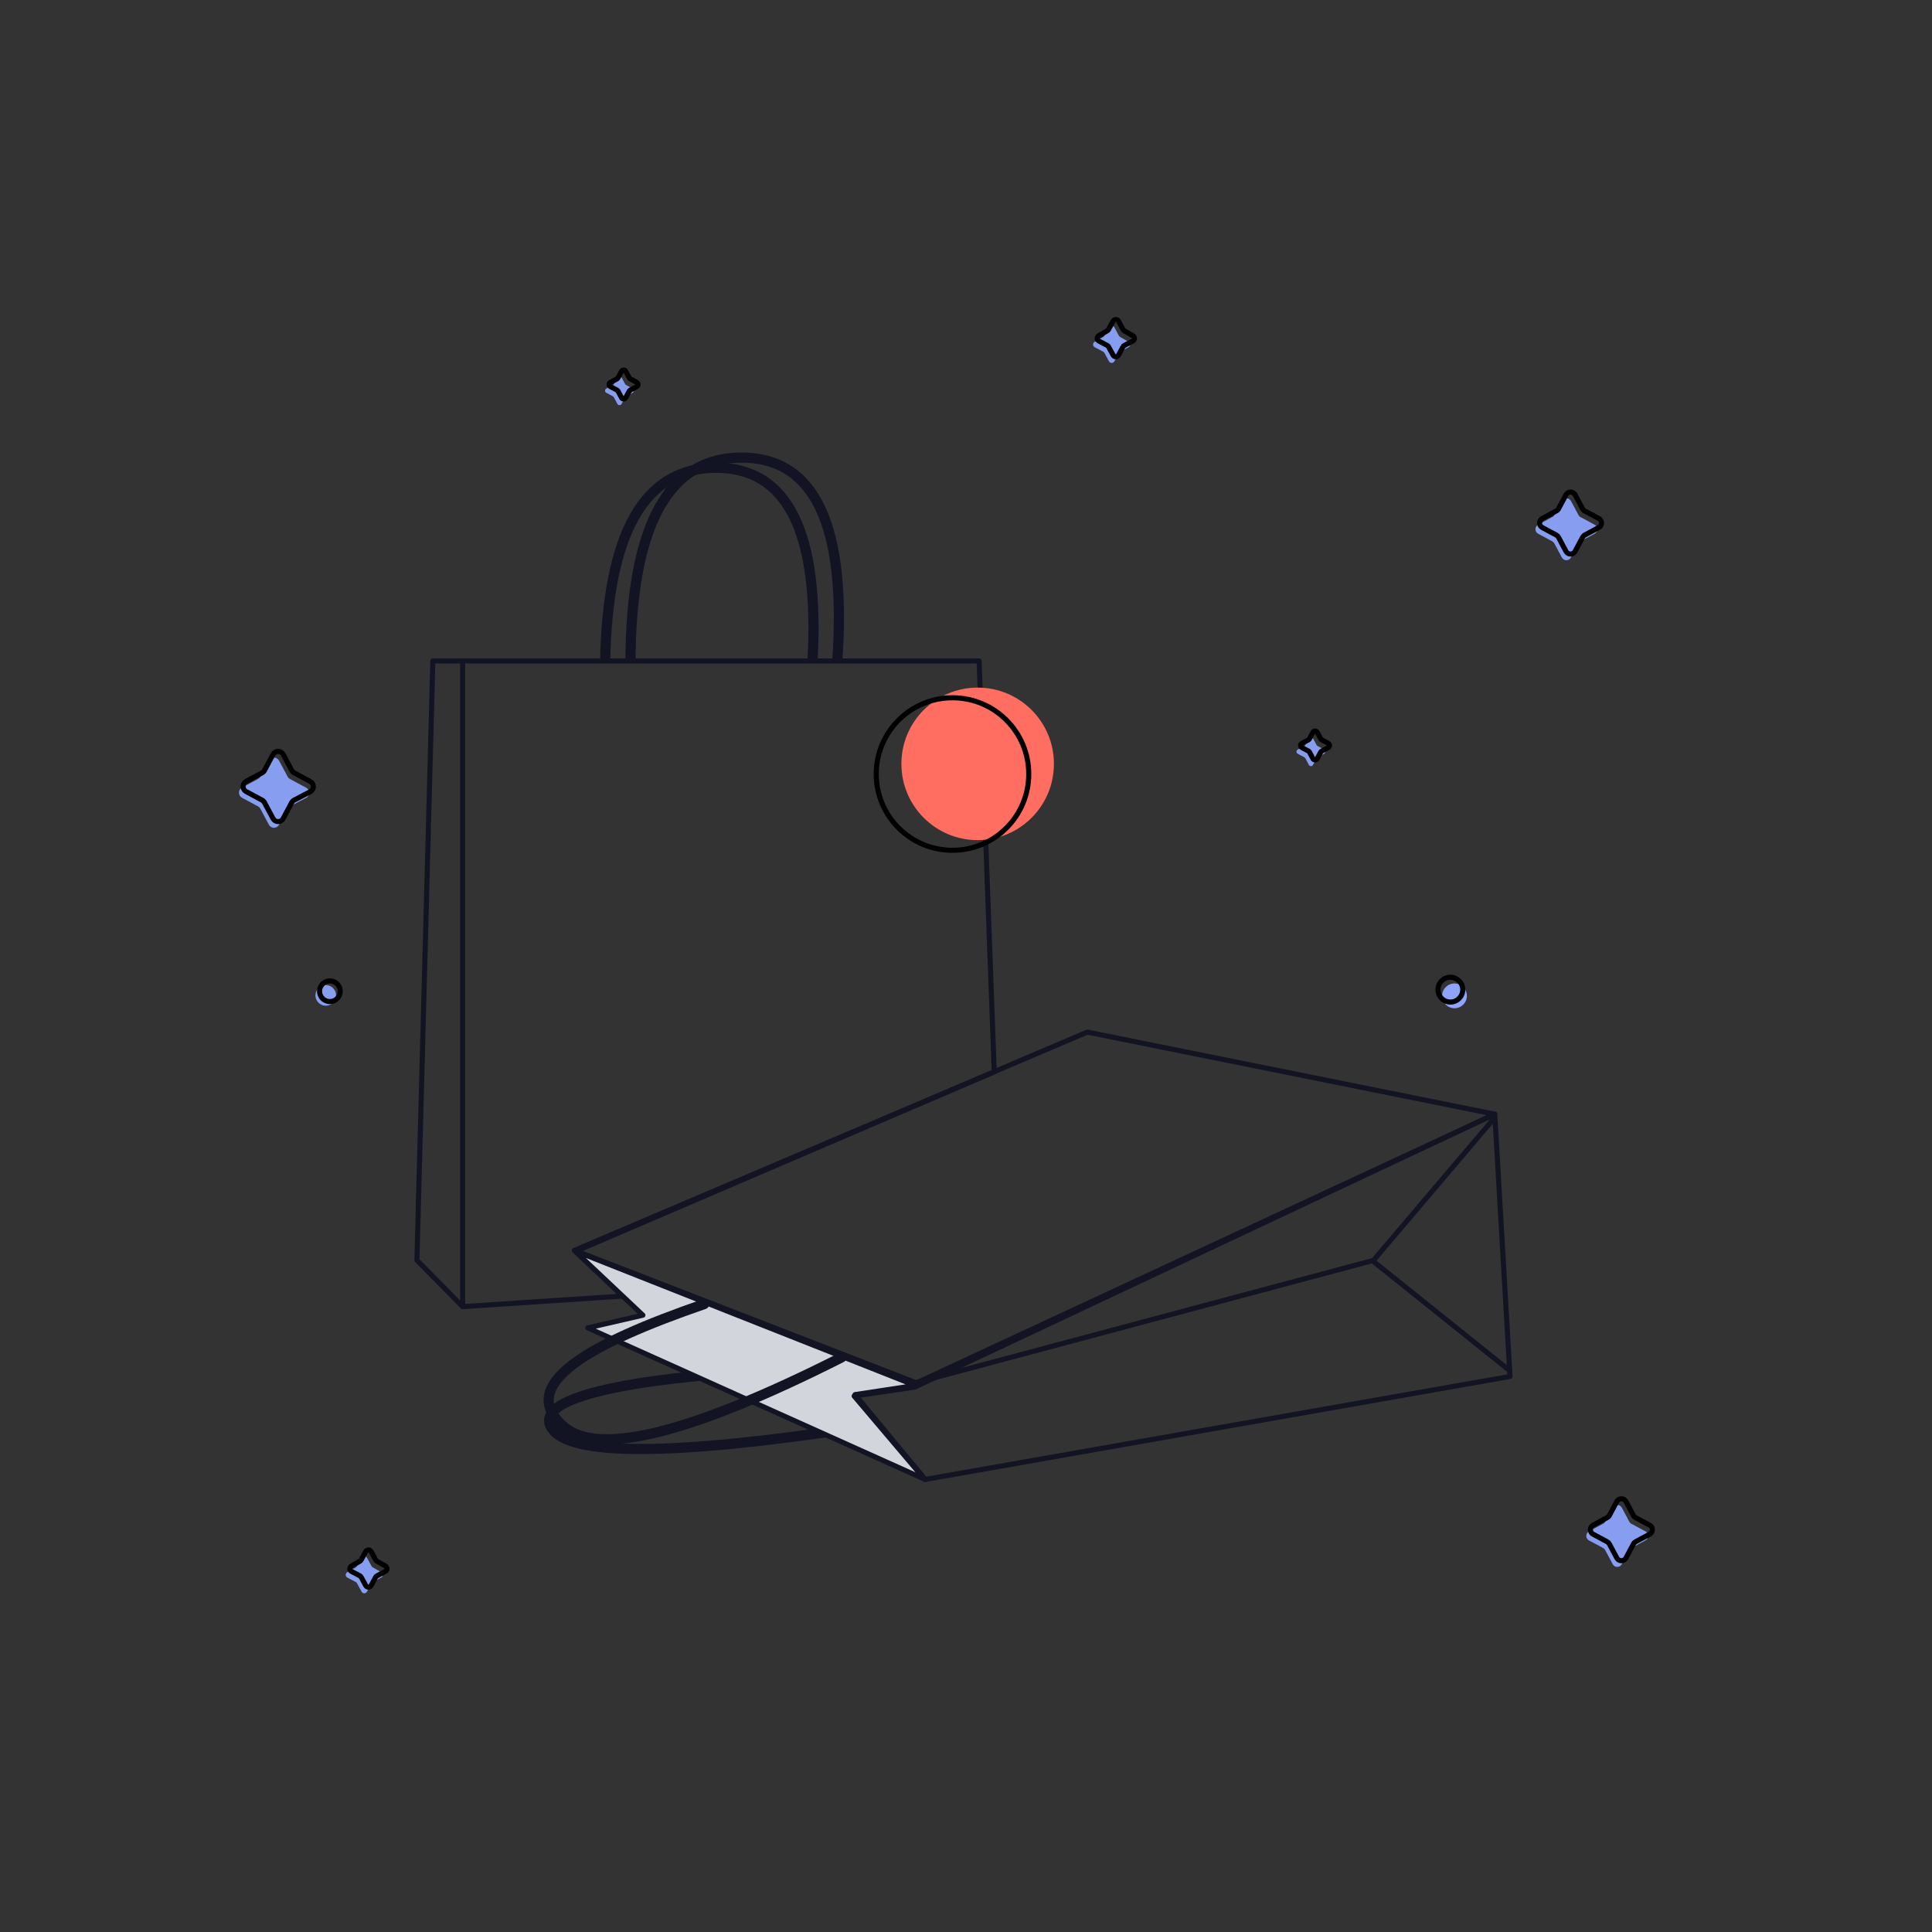 <svg xmlns="http://www.w3.org/2000/svg" width="380" height="380" viewBox="0 0 380 380">
    <rect x="0" y="0" width="380" height="380" fill="#333333" stroke="none"/>
    <g fill="none" fill-rule="evenodd">
        <g>
            <g fill-rule="nonzero" transform="translate(47 62.85) translate(235.831 129.365)">
                <circle cx="3.251" cy="3.658" r="2.438" fill="#8DA4FA"/>
                <circle cx="2.438" cy="2.438" r="2.438" stroke="#000"/>
            </g>
            <g fill-rule="nonzero">
                <path fill="#879DEF" d="M4.064 2.845c0 1.122-.91 2.032-2.032 2.032C.91 4.877 0 3.967 0 2.845 0 1.723.91.813 2.032.813c1.122 0 2.032.91 2.032 2.032z" transform="translate(47 62.85) translate(15.037 130.082)"/>
                <path stroke="#000" d="M4.877 2.032c0 1.122-.91 2.032-2.032 2.032-1.122 0-2.032-.91-2.032-2.032C.813.91 1.723 0 2.845 0c1.122 0 2.032.91 2.032 2.032h0z" transform="translate(47 62.85) translate(15.037 130.082)"/>
            </g>
            <g fill-rule="nonzero">
                <path fill="#879DEF" d="M5.33 3.432c-.107-.058-.194-.144-.252-.25l-.89-1.654c-.107-.19-.31-.309-.531-.309-.22 0-.424.118-.532.309l-.899 1.655c-.051.107-.136.194-.241.249l-1.673.956C.119 4.495 0 4.696 0 4.914c0 .219.12.42.312.527l1.673.88c.105.055.19.142.241.248l.9 1.646c.102.196.307.32.531.32.224 0 .429-.124.532-.32l.89-1.646c.057-.105.144-.191.25-.248l1.663-.88c.199-.102.323-.305.323-.527 0-.22-.124-.424-.323-.526L5.33 3.432z" transform="translate(47 62.85) translate(20.995 242)"/>
                <path stroke="#000" d="M6.142 2.212c-.106-.057-.193-.143-.251-.248L5 .309C4.895.119 4.692 0 4.47 0c-.22 0-.424.118-.532.309L3.04 1.964c-.051.106-.136.194-.242.248l-1.672.957c-.193.107-.312.308-.312.526 0 .219.12.42.312.526l1.672.88c.106.055.19.143.242.25l.9 1.645c.102.196.307.32.53.32.224 0 .43-.124.533-.32L5.89 5.35c.058-.105.145-.191.251-.248l1.663-.88c.198-.103.323-.305.323-.527 0-.22-.125-.424-.323-.526l-1.663-.957z" transform="translate(47 62.85) translate(20.995 242)"/>
            </g>
            <g fill-rule="nonzero">
                <path fill="#879DEF" d="M5.33 3.432c-.107-.058-.194-.144-.252-.25l-.89-1.654c-.107-.19-.31-.309-.531-.309-.22 0-.424.118-.532.309l-.899 1.655c-.051.107-.136.194-.241.249l-1.673.956C.119 4.495 0 4.696 0 4.914c0 .219.12.42.312.527l1.673.88c.105.055.19.142.241.248l.9 1.646c.102.196.307.32.531.32.224 0 .429-.124.532-.32l.89-1.646c.057-.105.144-.191.25-.248l1.663-.88c.199-.102.323-.305.323-.527 0-.22-.124-.424-.323-.526L5.33 3.432z" transform="translate(47 62.85) translate(167.995)"/>
                <path stroke="#000" d="M6.142 2.212c-.106-.057-.193-.143-.251-.248L5 .309C4.895.119 4.692 0 4.47 0c-.22 0-.424.118-.532.309L3.04 1.964c-.051.106-.136.194-.242.248l-1.672.957c-.193.107-.312.308-.312.526 0 .219.12.42.312.526l1.672.88c.106.055.19.143.242.25l.9 1.645c.102.196.307.32.53.32.224 0 .43-.124.533-.32L5.89 5.35c.058-.105.145-.191.251-.248l1.663-.88c.198-.103.323-.305.323-.527 0-.22-.125-.424-.323-.526l-1.663-.957z" transform="translate(47 62.85) translate(167.995)"/>
            </g>
            <g fill-rule="nonzero">
                <path fill="#879DEF" d="M13.18 7.13l-3.147-1.69c-.197-.108-.36-.27-.466-.47L7.88 1.815c-.197-.366-.578-.595-.993-.595-.415 0-.797.229-.994.595L4.207 4.971c-.108.198-.27.36-.467.468L.593 7.131C.228 7.329 0 7.71 0 8.128c0 .416.228.799.593.997l3.147 1.692c.197.107.36.27.467.468l1.686 3.157c.197.366.579.595.994.595.415 0 .796-.229.993-.595l1.687-3.157c.107-.198.269-.361.466-.468L13.18 9.17c.39-.19.637-.585.637-1.02 0-.434-.247-.83-.637-1.02z" transform="translate(47 62.85) translate(0 84.932)"/>
                <path stroke="#000" d="M13.993 5.912L10.846 4.22c-.197-.107-.36-.27-.467-.468L8.693.595C8.496.228 8.114 0 7.7 0c-.415 0-.796.228-.993.595L5.019 3.752c-.107.198-.269.36-.466.468L1.406 5.912c-.366.198-.593.58-.593.997 0 .416.227.799.593.997l3.147 1.691c.197.108.36.27.466.469l1.687 3.157c.197.366.578.594.993.594.415 0 .797-.228.994-.594l1.686-3.157c.108-.199.27-.361.467-.469l3.147-1.646c.39-.19.637-.585.637-1.02 0-.434-.247-.83-.637-1.02h0z" transform="translate(47 62.85) translate(0 84.932)"/>
            </g>
            <g fill-rule="nonzero">
                <path fill="#879DEF" d="M5.45 3.65l-1.3-.701c-.085-.037-.153-.105-.19-.19l-.702-1.3c-.084-.148-.242-.24-.413-.24-.17 0-.328.092-.412.24l-.693 1.3c-.043.081-.109.147-.19.19l-1.3.702c-.153.08-.25.239-.25.412 0 .174.097.333.25.413l1.3.693c.077.048.142.113.19.19l.693 1.299c.08.154.239.25.412.25.174 0 .333-.096.413-.25l.702-1.3c.043-.08.109-.147.19-.19l1.3-.692c.148-.084.24-.242.24-.413 0-.17-.092-.328-.24-.412z" transform="translate(47 62.85) translate(208 80.932)"/>
                <path stroke="#000" d="M6.262 2.432l-1.3-.702c-.084-.038-.152-.105-.19-.19L4.072.24C3.986.092 3.829 0 3.658 0c-.17 0-.328.092-.413.24l-.692 1.3c-.043.08-.109.147-.19.19l-1.3.702c-.153.08-.25.239-.25.412 0 .174.097.333.25.413l1.3.692c.077.049.142.114.19.19l.692 1.3c.08.154.24.25.413.25.174 0 .333-.096.413-.25l.702-1.3c.042-.08.108-.147.19-.19l1.299-.692c.148-.084.24-.242.24-.413 0-.17-.092-.328-.24-.412z" transform="translate(47 62.85) translate(208 80.932)"/>
            </g>
            <g fill-rule="nonzero">
                <path fill="#879DEF" d="M5.45 3.65l-1.3-.701c-.085-.037-.153-.105-.19-.19l-.702-1.3c-.084-.148-.242-.24-.413-.24-.17 0-.328.092-.412.24l-.693 1.3c-.043.081-.109.147-.19.19l-1.3.702c-.153.08-.25.239-.25.412 0 .174.097.333.25.413l1.3.693c.077.048.142.113.19.19l.693 1.299c.08.154.239.25.412.25.174 0 .333-.096.413-.25l.702-1.3c.043-.08.109-.147.19-.19l1.3-.692c.148-.084.24-.242.24-.413 0-.17-.092-.328-.24-.412z" transform="translate(47 62.85) translate(72 9.932)"/>
                <path stroke="#000" d="M6.262 2.432l-1.3-.702c-.084-.038-.152-.105-.19-.19L4.072.24C3.986.092 3.829 0 3.658 0c-.17 0-.328.092-.413.24l-.692 1.3c-.043.08-.109.147-.19.19l-1.3.702c-.153.08-.25.239-.25.412 0 .174.097.333.25.413l1.3.692c.077.049.142.114.19.19l.692 1.3c.08.154.24.25.413.25.174 0 .333-.096.413-.25l.702-1.3c.042-.08.108-.147.19-.19l1.299-.692c.148-.084.24-.242.24-.413 0-.17-.092-.328-.24-.412z" transform="translate(47 62.85) translate(72 9.932)"/>
            </g>
            <g fill-rule="nonzero">
                <path fill="#879DEF" d="M11.651 6.419L8.868 4.925c-.174-.084-.314-.224-.398-.398L6.98 1.739c-.18-.321-.518-.52-.885-.52s-.706.199-.885.52L3.72 4.527c-.092.175-.24.315-.418.398L.519 6.42c-.32.18-.519.518-.519.886s.198.707.519.886l2.783 1.494c.176.097.32.242.417.418l1.491 2.788c.18.321.518.52.885.52s.705-.199.884-.52l1.491-2.788c.09-.175.228-.32.398-.418l2.783-1.494c.332-.17.54-.512.54-.886s-.208-.716-.54-.886z" transform="translate(47 62.85) translate(255 33.932)"/>
                <path stroke="#000" d="M12.464 5.2L9.68 3.706c-.174-.084-.314-.224-.398-.398L7.793.52C7.612.199 7.274 0 6.907 0s-.706.199-.885.52L4.532 3.308c-.092.175-.238.315-.418.398L1.331 5.2c-.32.18-.518.518-.518.886s.198.707.518.886l2.783 1.494c.177.097.321.242.418.418l1.49 2.788c.18.321.519.52.886.52s.705-.199.884-.52l1.491-2.788c.09-.175.228-.32.398-.418l2.783-1.494c.332-.17.54-.512.54-.886s-.208-.716-.54-.886z" transform="translate(47 62.85) translate(255 33.932)"/>
            </g>
            <g fill-rule="nonzero">
                <path fill="#879DEF" d="M11.651 6.419L8.868 4.925c-.174-.084-.314-.224-.398-.398L6.98 1.739c-.18-.321-.518-.52-.885-.52s-.706.199-.885.52L3.72 4.527c-.092.175-.24.315-.418.398L.519 6.42c-.32.18-.519.518-.519.886s.198.707.519.886l2.783 1.494c.176.097.32.242.417.418l1.491 2.788c.18.321.518.52.885.52s.705-.199.884-.52l1.491-2.788c.09-.175.228-.32.398-.418l2.783-1.494c.332-.17.54-.512.54-.886s-.208-.716-.54-.886z" transform="translate(47 62.85) translate(265 231.932)"/>
                <path stroke="#000" d="M12.464 5.2L9.68 3.706c-.174-.084-.314-.224-.398-.398L7.793.52C7.612.199 7.274 0 6.907 0s-.706.199-.885.52L4.532 3.308c-.092.175-.238.315-.418.398L1.331 5.2c-.32.18-.518.518-.518.886s.198.707.518.886l2.783 1.494c.177.097.321.242.418.418l1.49 2.788c.18.321.519.52.886.52s.705-.199.884-.52l1.491-2.788c.09-.175.228-.32.398-.418l2.783-1.494c.332-.17.54-.512.54-.886s-.208-.716-.54-.886z" transform="translate(47 62.85) translate(265 231.932)"/>
            </g>
            <g stroke="#121424" stroke-linejoin="round">
                <path stroke-width="2" d="M42.002 40.085C42.142 13.362 49.422 0 63.843 0c14.41 0 20.69 13.34 18.842 40.022" transform="translate(47 62.85) translate(35 27.15)"/>
                <path stroke-width="2" d="M37.023 40.263C37.48 14.754 44.753 2 58.843 2c14.052 0 20.373 12.685 18.964 38.056" transform="translate(47 62.85) translate(35 27.15)"/>
                <path d="M9 40L110.579 40 113.557 120.82 31.5 156 40.375 164.927 9 167zM3.133 40L9 40 9 167 0 157.869z" transform="translate(47 62.85) translate(35 27.15)"/>
            </g>
            <g stroke="#121424">
                <path stroke-width="2" d="M61.083 77.749c-37.127 5.668-57.327 5.668-60.6 0C-4.427 69.247 37.435 67 37.435 67" transform="translate(47 62.85) translate(60.917 140.15)"/>
                <path fill="#D3D5DC" stroke-linejoin="round" d="M74.083 88L7.701 58.179 18.53 55.679 5.083 43 72.102 69.507 60.257 71.301z" transform="translate(47 62.85) translate(60.917 140.15)"/>
                <path stroke-linecap="round" stroke-width="2" d="M57.583 64C27.577 79.15 9.755 83.367 3.029 77.65-6.65 69.424 8.028 61.272 30.583 53.5" transform="translate(47 62.85) translate(60.917 140.15)"/>
                <path stroke-linejoin="round" d="M105.943 0L186.083 16.147 72.357 69 5.083 42.929z" transform="translate(47 62.85) translate(60.917 140.15)"/>
                <path stroke-linejoin="round" d="M186.083 16.147L189.083 67.729 73.985 88 60.083 71.586 71.993 69.822z" transform="translate(47 62.85) translate(60.917 140.15)"/>
                <path d="M185.913 17L162.224 44.898 72.083 69" transform="translate(47 62.85) translate(60.917 140.15)"/>
                <path fill="#FFF" d="M162.083 45L188.857 66.46" transform="translate(47 62.85) translate(60.917 140.15)"/>
            </g>
            <g transform="translate(47 62.85) translate(125.343 72.393)">
                <circle cx="19.95" cy="15" r="15" fill="#FF6E61"/>
                <circle cx="15" cy="17" r="15" stroke="#000"/>
            </g>
        </g>
    </g>
</svg>
